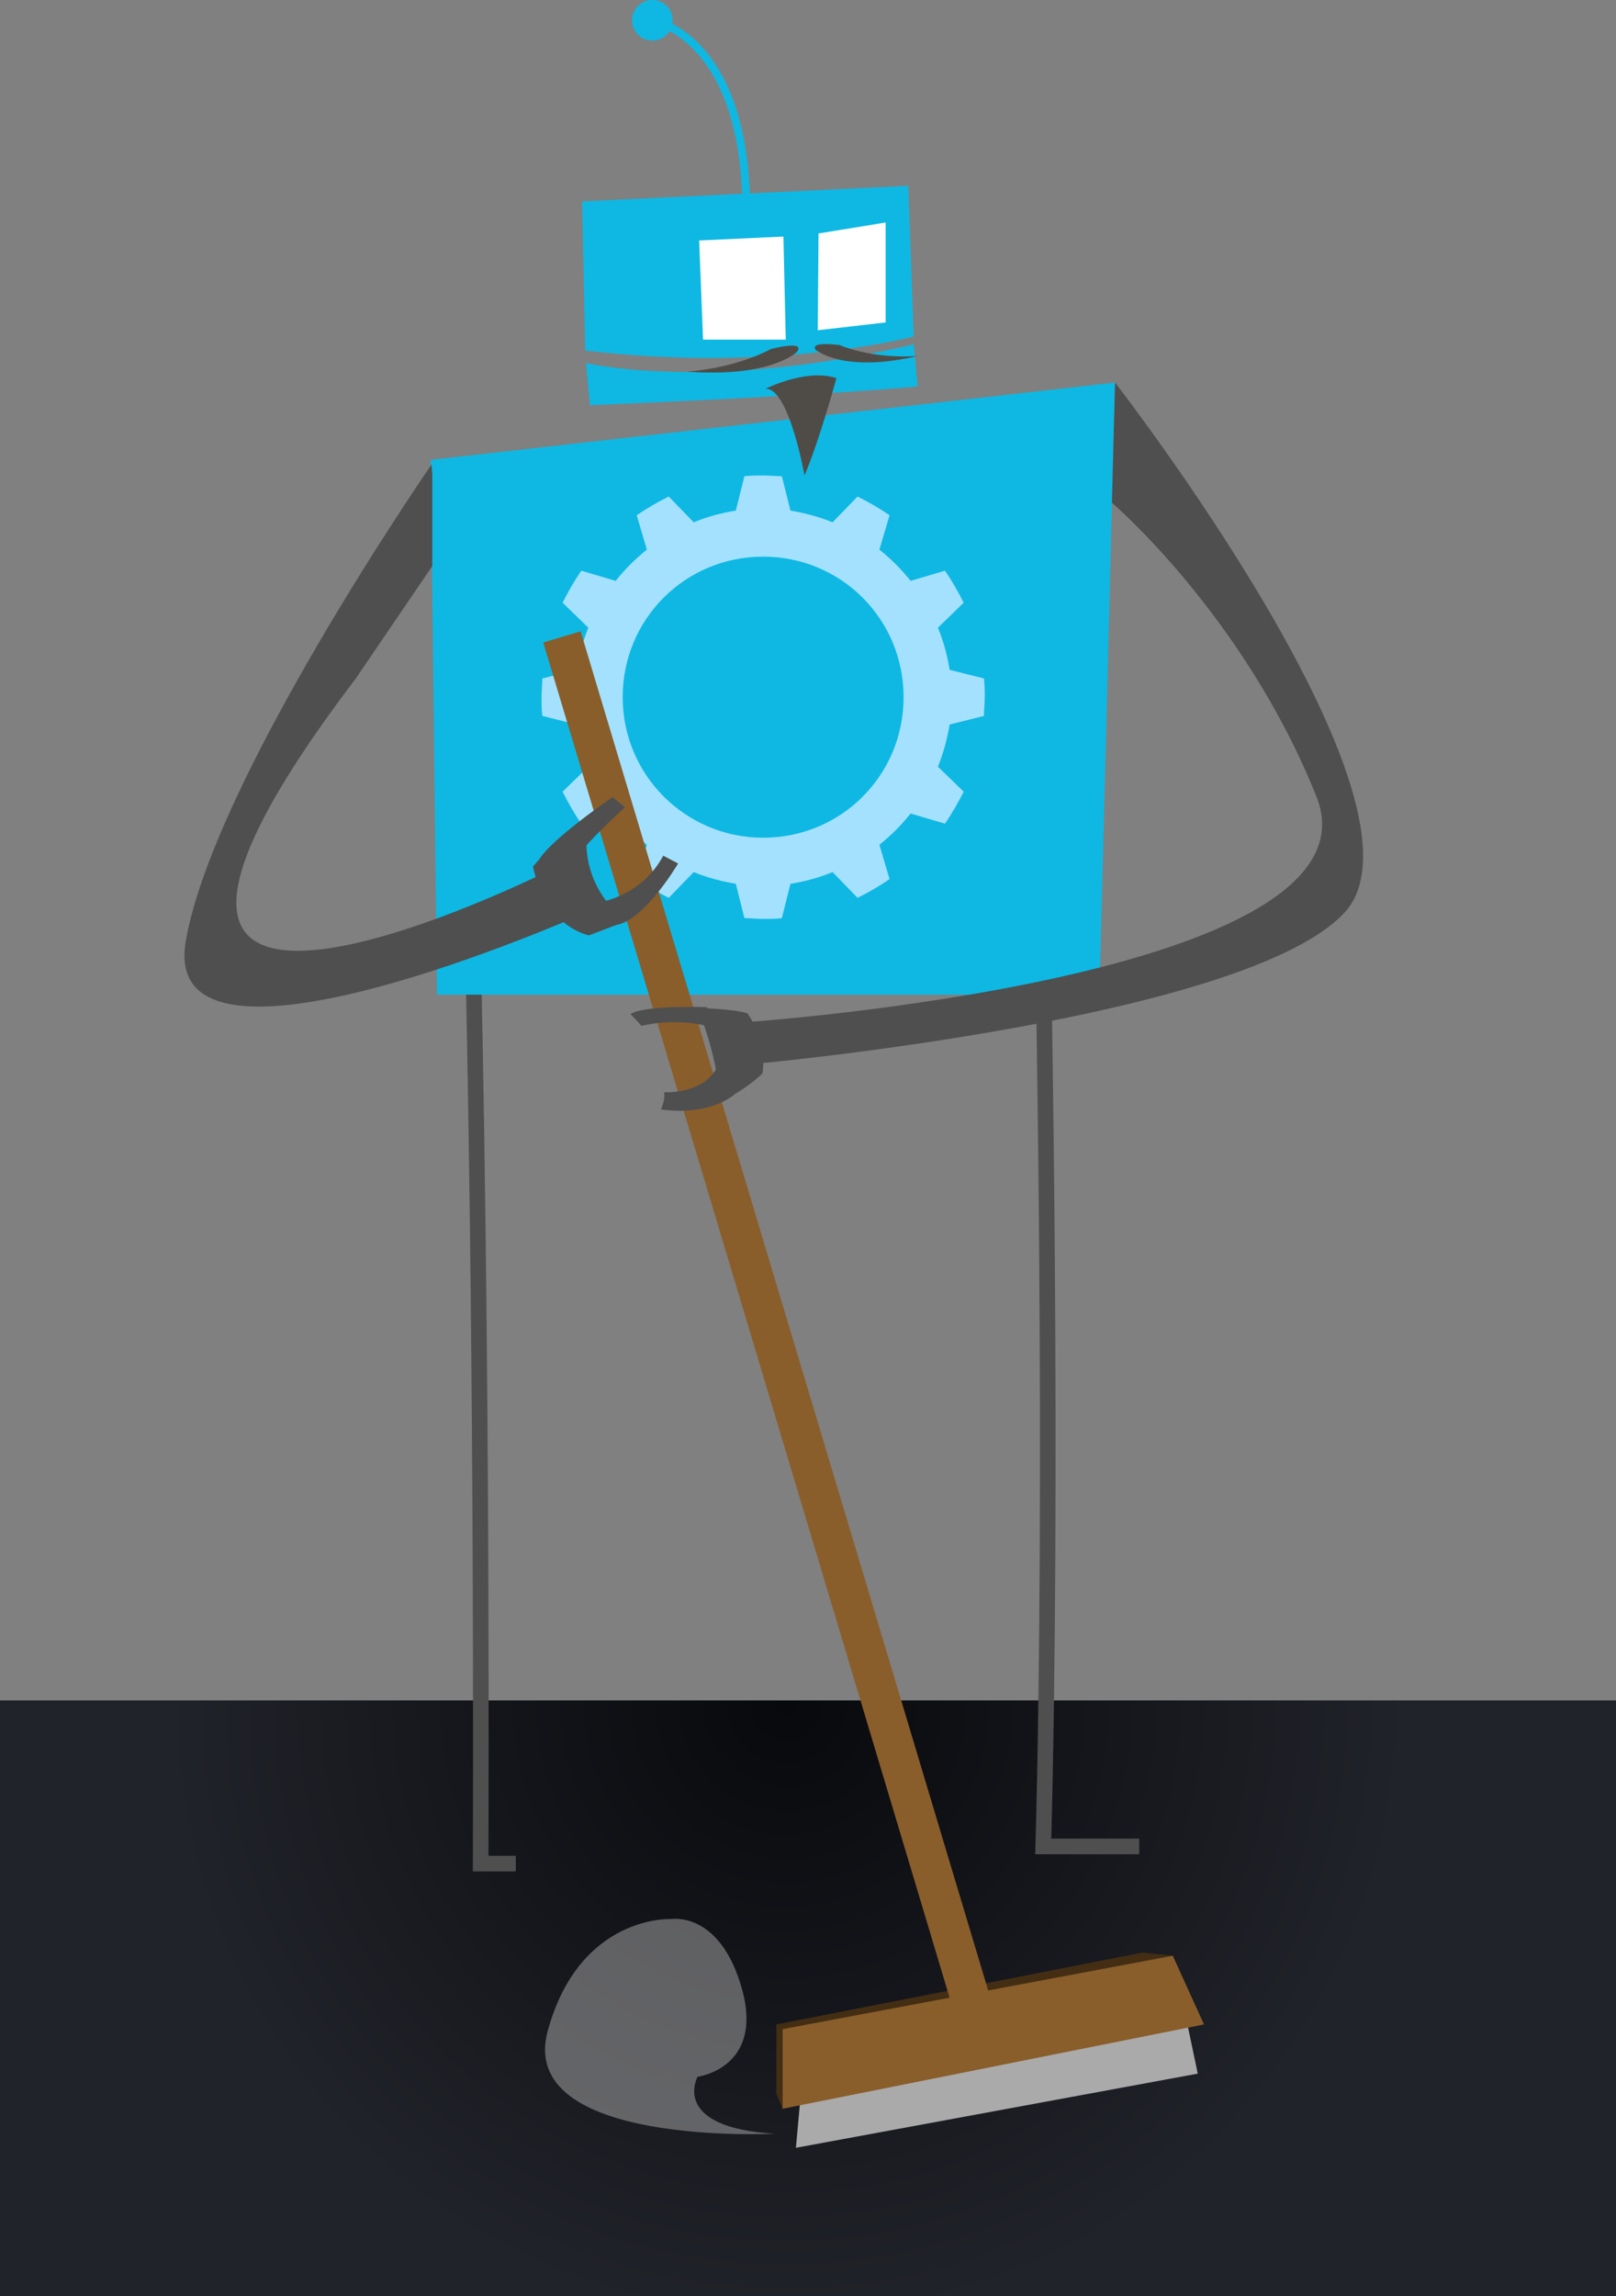 <?xml version="1.0" encoding="UTF-8"?><svg id="a" xmlns="http://www.w3.org/2000/svg" xmlns:xlink="http://www.w3.org/1999/xlink" viewBox="0 0 207.1 294.1"><rect x="0" y="0" width="207.1" height="294.1" fill="#808080" stroke="none"/><defs><style>.cls-1{fill:#0eb8e3;}.cls-2{fill:#afafaf;isolation:isolate;opacity:.5;}.cls-3{fill:#442e13;}.cls-4{fill:#4f4c47;}.cls-5{fill:url(#radial-gradient);}.cls-6{fill:#aaa;}.cls-7{fill:#4f4f4f;}.cls-8{fill:#fff;}.cls-9{stroke:#4f4f4f;stroke-width:2px;}.cls-9,.cls-10{fill:none;stroke-miterlimit:10;}.cls-11{fill:#a4e1ff;}.cls-12{fill:#895e2b;}.cls-10{stroke:#0eb8e3;}</style><radialGradient id="radial-gradient" cx="100.8" cy="-713.7" fx="100.8" fy="-713.7" r="99.4" gradientTransform="translate(0 -495.5) scale(1 -1)" gradientUnits="userSpaceOnUse"><stop offset="0" stop-color="#08090c"/><stop offset=".8" stop-color="#21232a"/></radialGradient></defs><g id="b"><rect class="cls-5" y="217.8" width="207.1" height="76.3"/></g><g id="d"><path class="cls-9" d="M133.7,123.4s1.3,65.4,0,113.1h12.3"/><path class="cls-9" d="M60.7,125.9s1.1,46.2.9,112.8h4.5"/><path class="cls-1" d="M74.6,25.8l41.8-2,.7,19.3s-17.7,4.7-42.1,1.8l-.4-19.1h0Z"/><path class="cls-1" d="M117.1,44.1l.5,5.4s-10.8,1.1-42,2.4l-.5-5.4s15.7,3.8,42-2.4Z"/><polygon class="cls-8" points="89.6 30.8 100.4 30.3 100.7 43.5 90.1 43.5 89.6 30.8"/><polygon class="cls-8" points="104.9 29.9 113.5 28.5 113.5 41.3 104.8 42.3 104.9 29.9"/><circle class="cls-1" cx="83.6" cy="2.6" r="2.6"/><path class="cls-10" d="M83.6,2.6s11.2,1.8,12,22.2"/><polygon class="cls-1" points="55.2 58.9 142.9 49 140.9 127.4 56 127.4 55.2 58.9"/><path class="cls-11" d="M126.1,91.7c0-.8.1-1.6.1-2.4s0-1.6-.1-2.4l-4.4-1.1c-.3-1.9-.8-3.7-1.5-5.4l3.3-3.2c-.7-1.4-1.5-2.8-2.4-4.1l-4.4,1.3c-1.2-1.5-2.5-2.8-4-4l1.3-4.4c-1.3-.9-2.7-1.7-4.1-2.4l-3.2,3.3c-1.7-.7-3.6-1.2-5.4-1.5l-1.1-4.4c-.8,0-1.6-.1-2.4-.1s-1.6,0-2.4.1l-1.1,4.4c-1.9.3-3.7.8-5.4,1.5l-3.2-3.3c-1.4.7-2.8,1.5-4.1,2.4l1.3,4.4c-1.5,1.2-2.8,2.5-4,4l-4.4-1.3c-.9,1.3-1.7,2.7-2.4,4.1l3.3,3.2c-.7,1.7-1.2,3.6-1.5,5.4l-4.4,1.1c0,.8-.1,1.6-.1,2.4s0,1.6.1,2.4l4.4,1.1c.3,1.9.8,3.7,1.5,5.4l-3.3,3.2c.7,1.4,1.5,2.8,2.4,4.1l4.4-1.3c1.2,1.5,2.5,2.8,4,4l-1.3,4.4c1.3.9,2.7,1.7,4.1,2.4l3.2-3.3c1.7.7,3.6,1.2,5.4,1.5l1.1,4.4c.8,0,1.6.1,2.4.1s1.6,0,2.4-.1l1.1-4.4c1.9-.3,3.7-.8,5.4-1.5l3.2,3.3c1.4-.7,2.8-1.5,4.1-2.4l-1.3-4.4c1.5-1.2,2.8-2.5,4-4l4.4,1.3c.9-1.3,1.7-2.7,2.4-4.1l-3.3-3.2c.7-1.7,1.2-3.6,1.5-5.4l4.4-1.1ZM97.8,107.3c-9.9,0-18-8-18-18s8-18,18-18,18,8,18,18-8,18-18,18Z"/><path class="cls-7" d="M55.3,59.5s-28,40.5-31.5,61.1,50.8-3.5,50.8-3.5l-3.8-5.8S0,146.9,45.6,86.9l9.8-14.4v-11.8l-.1-1.2h0Z"/><path class="cls-7" d="M142.9,49s42.1,54.2,29.4,67.9-76,19.4-76,19.4l-.4-5.4s82.1-5.7,72.8-28.9-26.2-37.6-26.2-37.6l.4-15.4h0Z"/><polygon class="cls-3" points="150.3 250.5 146.4 250.1 99.5 259.3 99.5 268.2 100.3 270.1 147.3 254.1 150.3 250.5"/><polygon class="cls-6" points="153.5 265.6 102 275.1 102.8 266.3 151.5 256.1 153.5 265.6"/><rect class="cls-12" x="96.61" y="77.59" width="5" height="188.5" transform="translate(-45.21 35.74) rotate(-16.7)"/><polygon class="cls-12" points="150.3 250.5 100.3 259.9 100.3 270.1 154.3 259.3 150.3 250.5"/><path class="cls-7" d="M75.4,105.6s-1.9,6.9,4.8,12.4l-4.7,1.8s-5.5-.9-7.2-8.8c0,0,2.8-3.6,7.1-5.4Z"/><path class="cls-7" d="M78.5,102.1l1.6,1.3s-7.7,6.8-9.1,10.7l-1.9-4s.9-2.1,9.4-8h0Z"/><path class="cls-7" d="M85,109.6l1.9,1s-4.8,8.2-8.6,7.9l-2.2-2.8s5.9-.5,8.9-6.1Z"/><path class="cls-7" d="M97.7,137.5s-2.1,2.1-5.2,3.5c0,0-1.3-8.7-3.3-11.9,0,0,4.8.1,6.6.7,0,0,2.6,3.5,1.9,7.8v-.1Z"/><path class="cls-7" d="M94.1,140.2s-3.1,2.8-9.4,1.9c0,0,.6-1.2.4-2.2,0,0,5,.3,6.8-3.2l2.2,3.5h0Z"/><path class="cls-7" d="M90.6,129s-8.1-.3-9.8.9c0,0,1,1,1.4,1.5,0,0,4.5-1.2,9.1.2l-.7-2.6h0Z"/></g><path class="cls-2" d="M99.3,273.3s-33.2,1.7-29.1-13.2,15.8-14.3,15.8-14.3c0,0,6.3-1.1,9.1,9,2.8,10.1-5.7,11.2-5.7,11.2,0,0-3.6,6.5,9.9,7.3h0Z"/><path class="cls-4" d="M107.2,48.4s-2.2,8.1-4.1,12.5c0,0-2-11.3-5-11.1,0,0,5.1-2.6,9-1.4h.1Z"/><path class="cls-4" d="M102.1,45.1s-3.3,3.3-14.1,2.5c0,0,5.9-.3,10.8-2.9,0,0,4.6-1.2,3.3.4Z"/><path class="cls-4" d="M104.7,44.9s3.4,2.9,12.9.7c0,0-5.3.5-10-1.4,0,0-4.3-.6-2.9.8v-.1Z"/></svg>